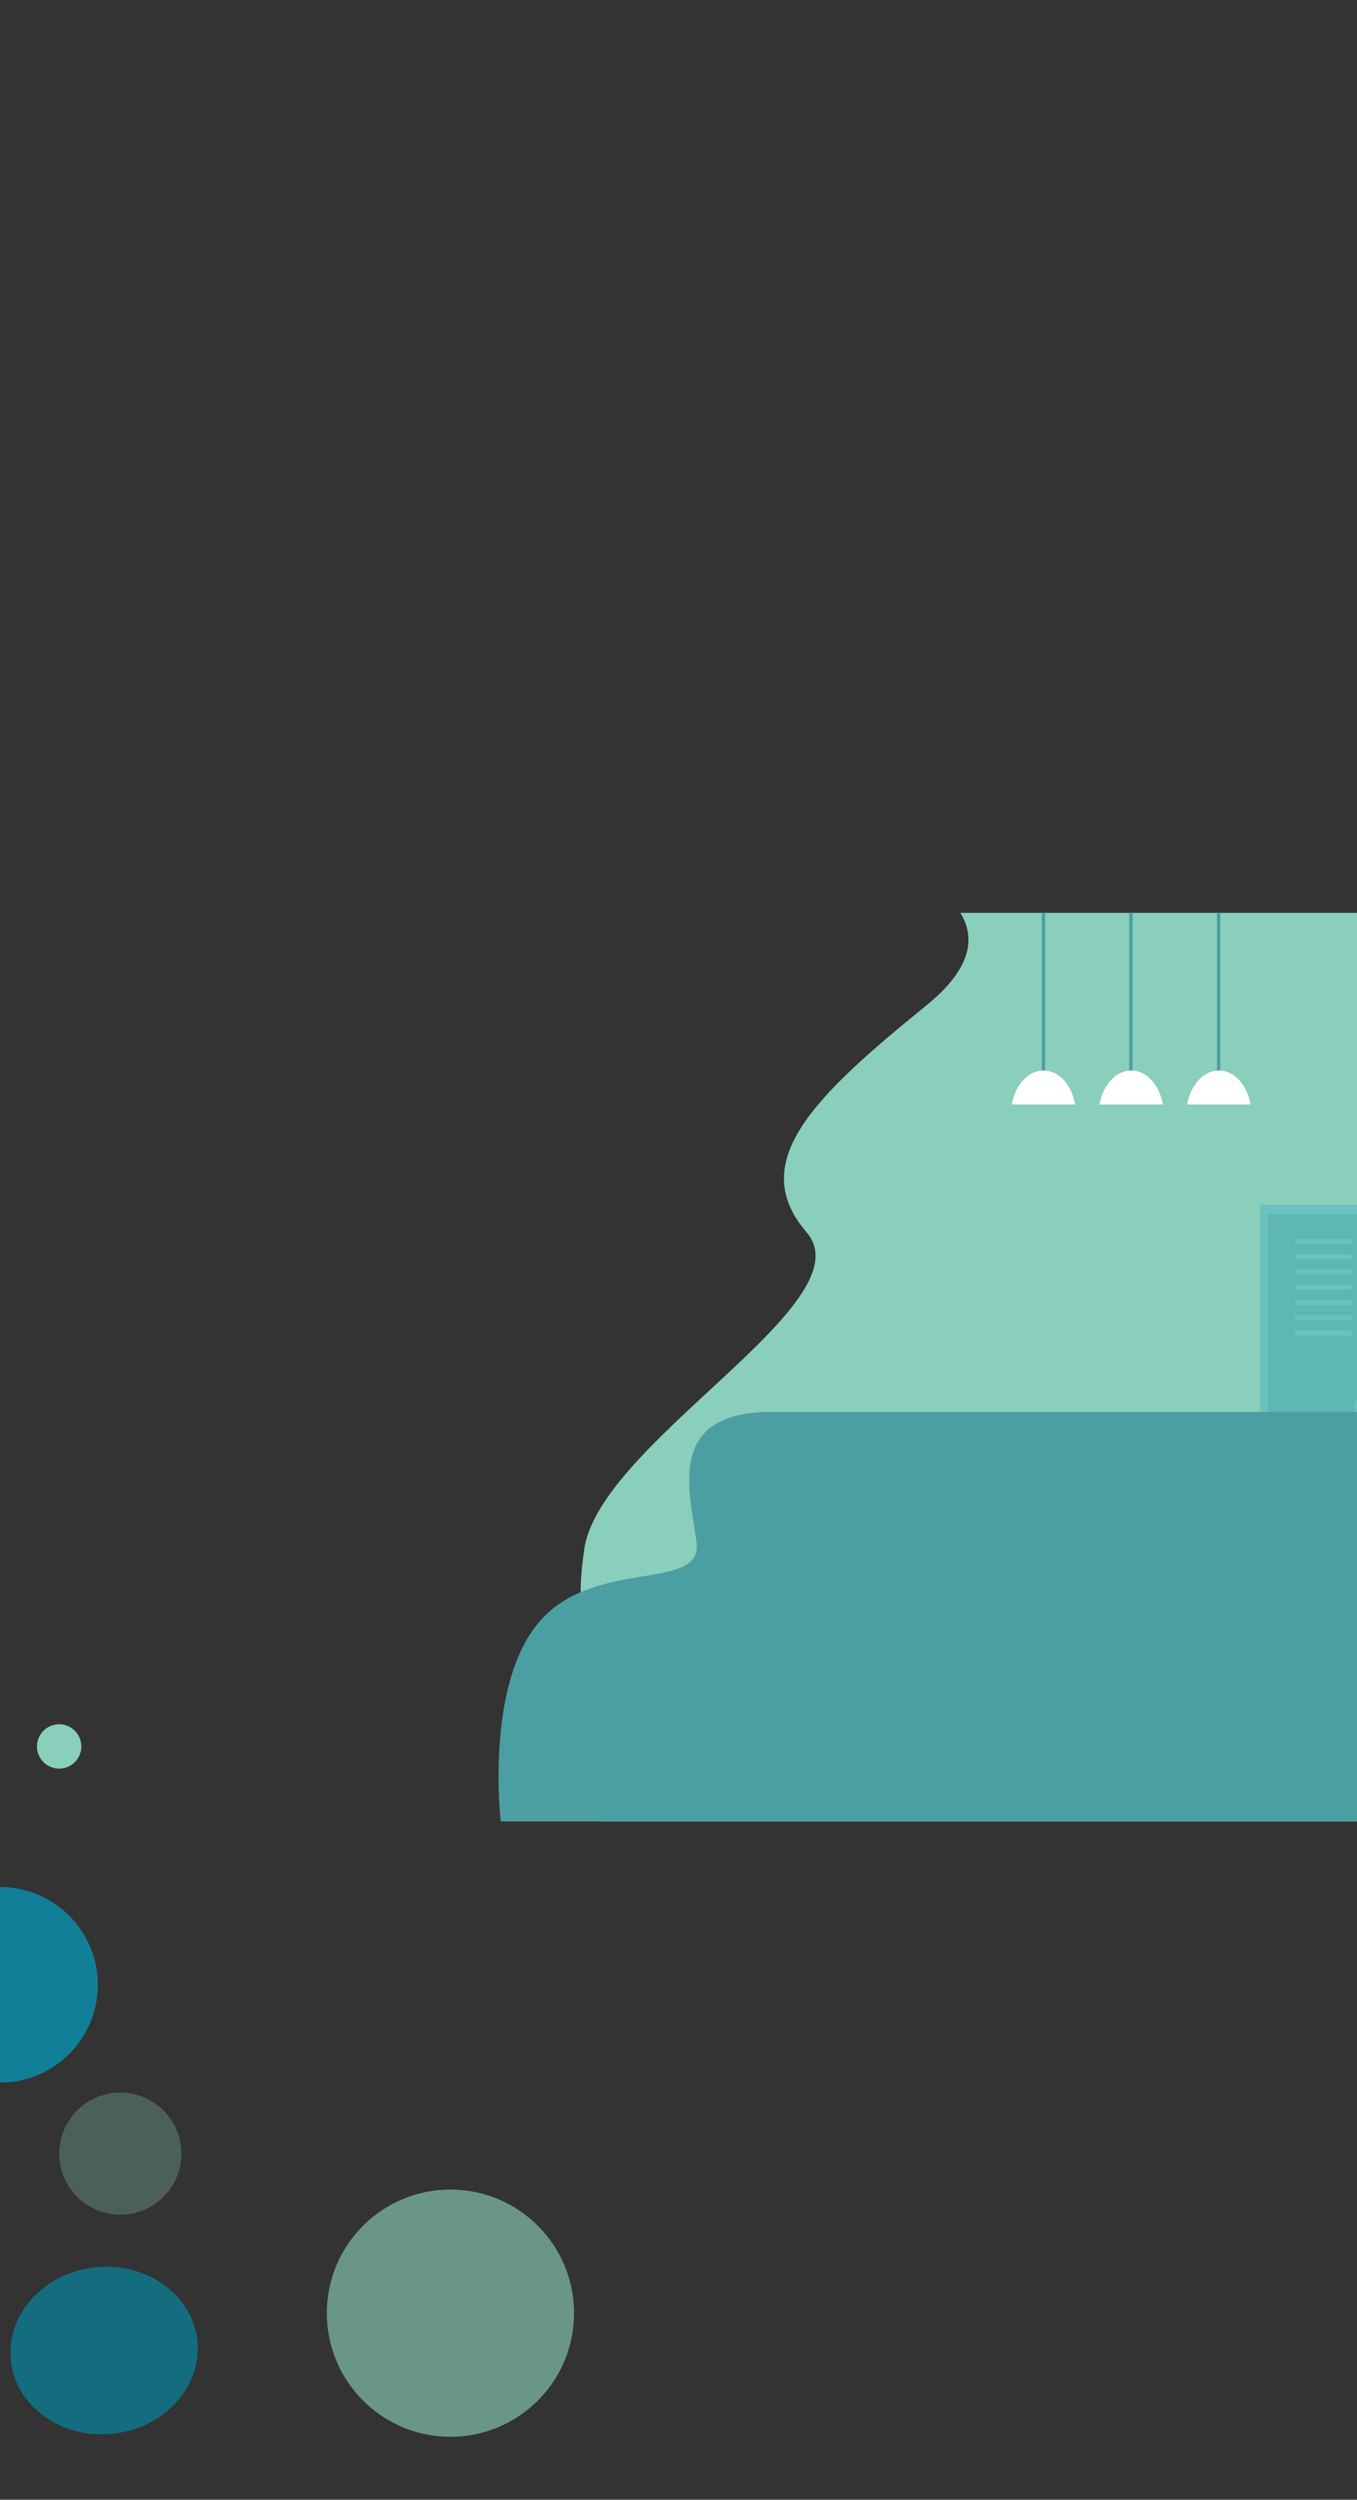<?xml version="1.0" encoding="utf-8"?>
<!-- Generator: Adobe Illustrator 24.0.0, SVG Export Plug-In . SVG Version: 6.00 Build 0)  -->
<svg version="1.1" id="OBJECTS" xmlns="http://www.w3.org/2000/svg" xmlns:xlink="http://www.w3.org/1999/xlink" x="0px" y="0px"
	 viewBox="0 0 642.3 1183" style="enable-background:new 0 0 642.3 1183;" xml:space="preserve">
<rect x="0" y="0" width="642.3" height="1183" fill="#333333" stroke="none"/>
<style type="text/css">
	.st0{clip-path:url(#SVGID_2_);fill:#8ACFBB;}
	.st1{clip-path:url(#SVGID_4_);}
	.st2{fill:#6CC1BF;}
	.st3{fill:#5EB7B3;}
	.st4{clip-path:url(#SVGID_6_);}
	.st5{fill:#4B9FA3;}
	.st6{fill:#FFFFFF;}
	.st7{clip-path:url(#SVGID_8_);fill:#4B9FA3;}
	.st8{opacity:0.67;fill:#00A4C9;enable-background:new    ;}
	.st9{opacity:0.29;fill:#8ACFBB;enable-background:new    ;}
	.st10{opacity:0.64;fill:#8ACFBB;enable-background:new    ;}
	.st11{opacity:0.63;fill:#008FAA;enable-background:new    ;}
	.st12{fill:#8ACFBB;}
</style>
<g>
	<g>
		<g>
			<g>
				<defs>
					<rect id="SVGID_1_" x="110" y="432" width="532.4" height="430"/>
				</defs>
				<clipPath id="SVGID_2_">
					<use xlink:href="#SVGID_1_"  style="overflow:visible;"/>
				</clipPath>
				<path class="st0" d="M420,408.1c0,0,72.2,24.1,18.6,67.6s-85.4,74.3-56.8,107.5c28.7,33.4-98.2,99.3-105.3,150.2
					c-7.2,50.9,10.5,35.2,24.4,62.4c13.9,27.1-26.7,80.7-26.7,80.7h376.3v-456L420,408.1z"/>
			</g>
		</g>
	</g>
	<g>
		<g>
			<g>
				<defs>
					<rect id="SVGID_3_" x="110" y="432" width="532.4" height="430"/>
				</defs>
				<clipPath id="SVGID_4_">
					<use xlink:href="#SVGID_3_"  style="overflow:visible;"/>
				</clipPath>
				<g class="st1">
					<g>
						<rect x="596.4" y="570.1" class="st2" width="59.9" height="208.9"/>
					</g>
					<g>
						<rect x="600.1" y="574.6" class="st3" width="52.6" height="198.7"/>
					</g>
					<g>
						<rect x="613" y="586.5" class="st2" width="26.7" height="2.3"/>
					</g>
					<g>
						<rect x="613" y="593.6" class="st2" width="26.7" height="2.3"/>
					</g>
					<g>
						<rect x="613" y="600.7" class="st2" width="26.7" height="2.3"/>
					</g>
					<g>
						<rect x="613" y="608" class="st2" width="26.7" height="2.3"/>
					</g>
					<g>
						<rect x="613" y="615.3" class="st2" width="26.7" height="2.3"/>
					</g>
					<g>
						<rect x="613" y="622.4" class="st2" width="26.7" height="2.3"/>
					</g>
					<g>
						<rect x="613" y="629.7" class="st2" width="26.7" height="2.3"/>
					</g>
					<g>
						<rect x="613" y="710.1" class="st2" width="26.7" height="2.3"/>
					</g>
					<g>
						<rect x="613" y="717.3" class="st2" width="26.7" height="2.3"/>
					</g>
					<g>
						<rect x="613" y="724.5" class="st2" width="26.7" height="2.3"/>
					</g>
					<g>
						<rect x="613" y="731.8" class="st2" width="26.7" height="2.3"/>
					</g>
					<g>
						<rect x="613" y="738.8" class="st2" width="26.7" height="2.3"/>
					</g>
					<g>
						<rect x="613" y="746.1" class="st2" width="26.7" height="2.3"/>
					</g>
					<g>
						<rect x="613" y="753.3" class="st2" width="26.7" height="2.3"/>
					</g>
					<g>
						<ellipse class="st2" cx="644.3" cy="665.6" rx="3.2" ry="4.4"/>
					</g>
				</g>
			</g>
		</g>
	</g>
	<g>
		<g>
			<g>
				<defs>
					<rect id="SVGID_5_" x="110" y="432" width="532.4" height="430"/>
				</defs>
				<clipPath id="SVGID_6_">
					<use xlink:href="#SVGID_5_"  style="overflow:visible;"/>
				</clipPath>
				<g class="st4">
					<g>
						<rect x="493.1" y="422.4" class="st5" width="1.6" height="91.4"/>
					</g>
					<g>
						<path class="st6" d="M508.9,522.7c-1.6-9.3-7.7-16.1-15-16.1s-13.4,7-15,16.1H508.9z"/>
					</g>
					<g>
						<rect x="534.5" y="422.4" class="st5" width="1.6" height="91.4"/>
					</g>
					<g>
						<path class="st6" d="M550.4,522.7c-1.6-9.3-7.7-16.1-15-16.1s-13.4,7-15,16.1H550.4z"/>
					</g>
					<g>
						<rect x="576" y="422.4" class="st5" width="1.6" height="91.4"/>
					</g>
					<g>
						<path class="st6" d="M591.9,522.7c-1.6-9.3-7.7-16.1-15-16.1s-13.4,7-15,16.1H591.9z"/>
					</g>
				</g>
			</g>
		</g>
	</g>
	<g>
		<g>
			<g>
				<defs>
					<rect id="SVGID_7_" x="119" y="432" width="532.4" height="722"/>
				</defs>
				<clipPath id="SVGID_8_">
					<use xlink:href="#SVGID_7_"  style="overflow:visible;"/>
				</clipPath>
				<path class="st7" d="M642.4,668.2c0,0-226.8,0-277.4,0s-38.3,38.4-35.3,61.8c3,23.4-47.8,7.2-74.1,37.1
					C229.4,797,237,862,237,862h405.4V668.2z"/>
			</g>
			<g>
				<defs>
					<rect id="SVGID_9_" x="119" y="432" width="532.4" height="722"/>
				</defs>
				<clipPath id="SVGID_10_">
					<use xlink:href="#SVGID_9_"  style="overflow:visible;"/>
				</clipPath>
			</g>
		</g>
	</g>
</g>
<circle class="st8" cx="0" cy="939.3" r="46.3"/>
<ellipse transform="matrix(1.063647e-02 -1 1 1.063647e-02 -962.847 1065.256)" class="st9" cx="56.9" cy="1019.2" rx="28.9" ry="28.9"/>
<circle class="st10" cx="213.2" cy="1094.7" r="58.5"/>
<ellipse transform="matrix(0.994 -0.108 0.108 0.994 -120.192 11.914)" class="st11" cx="49.6" cy="1112.5" rx="44.4" ry="39.6"/>
<circle class="st12" cx="28" cy="826.5" r="10.5"/>
</svg>
